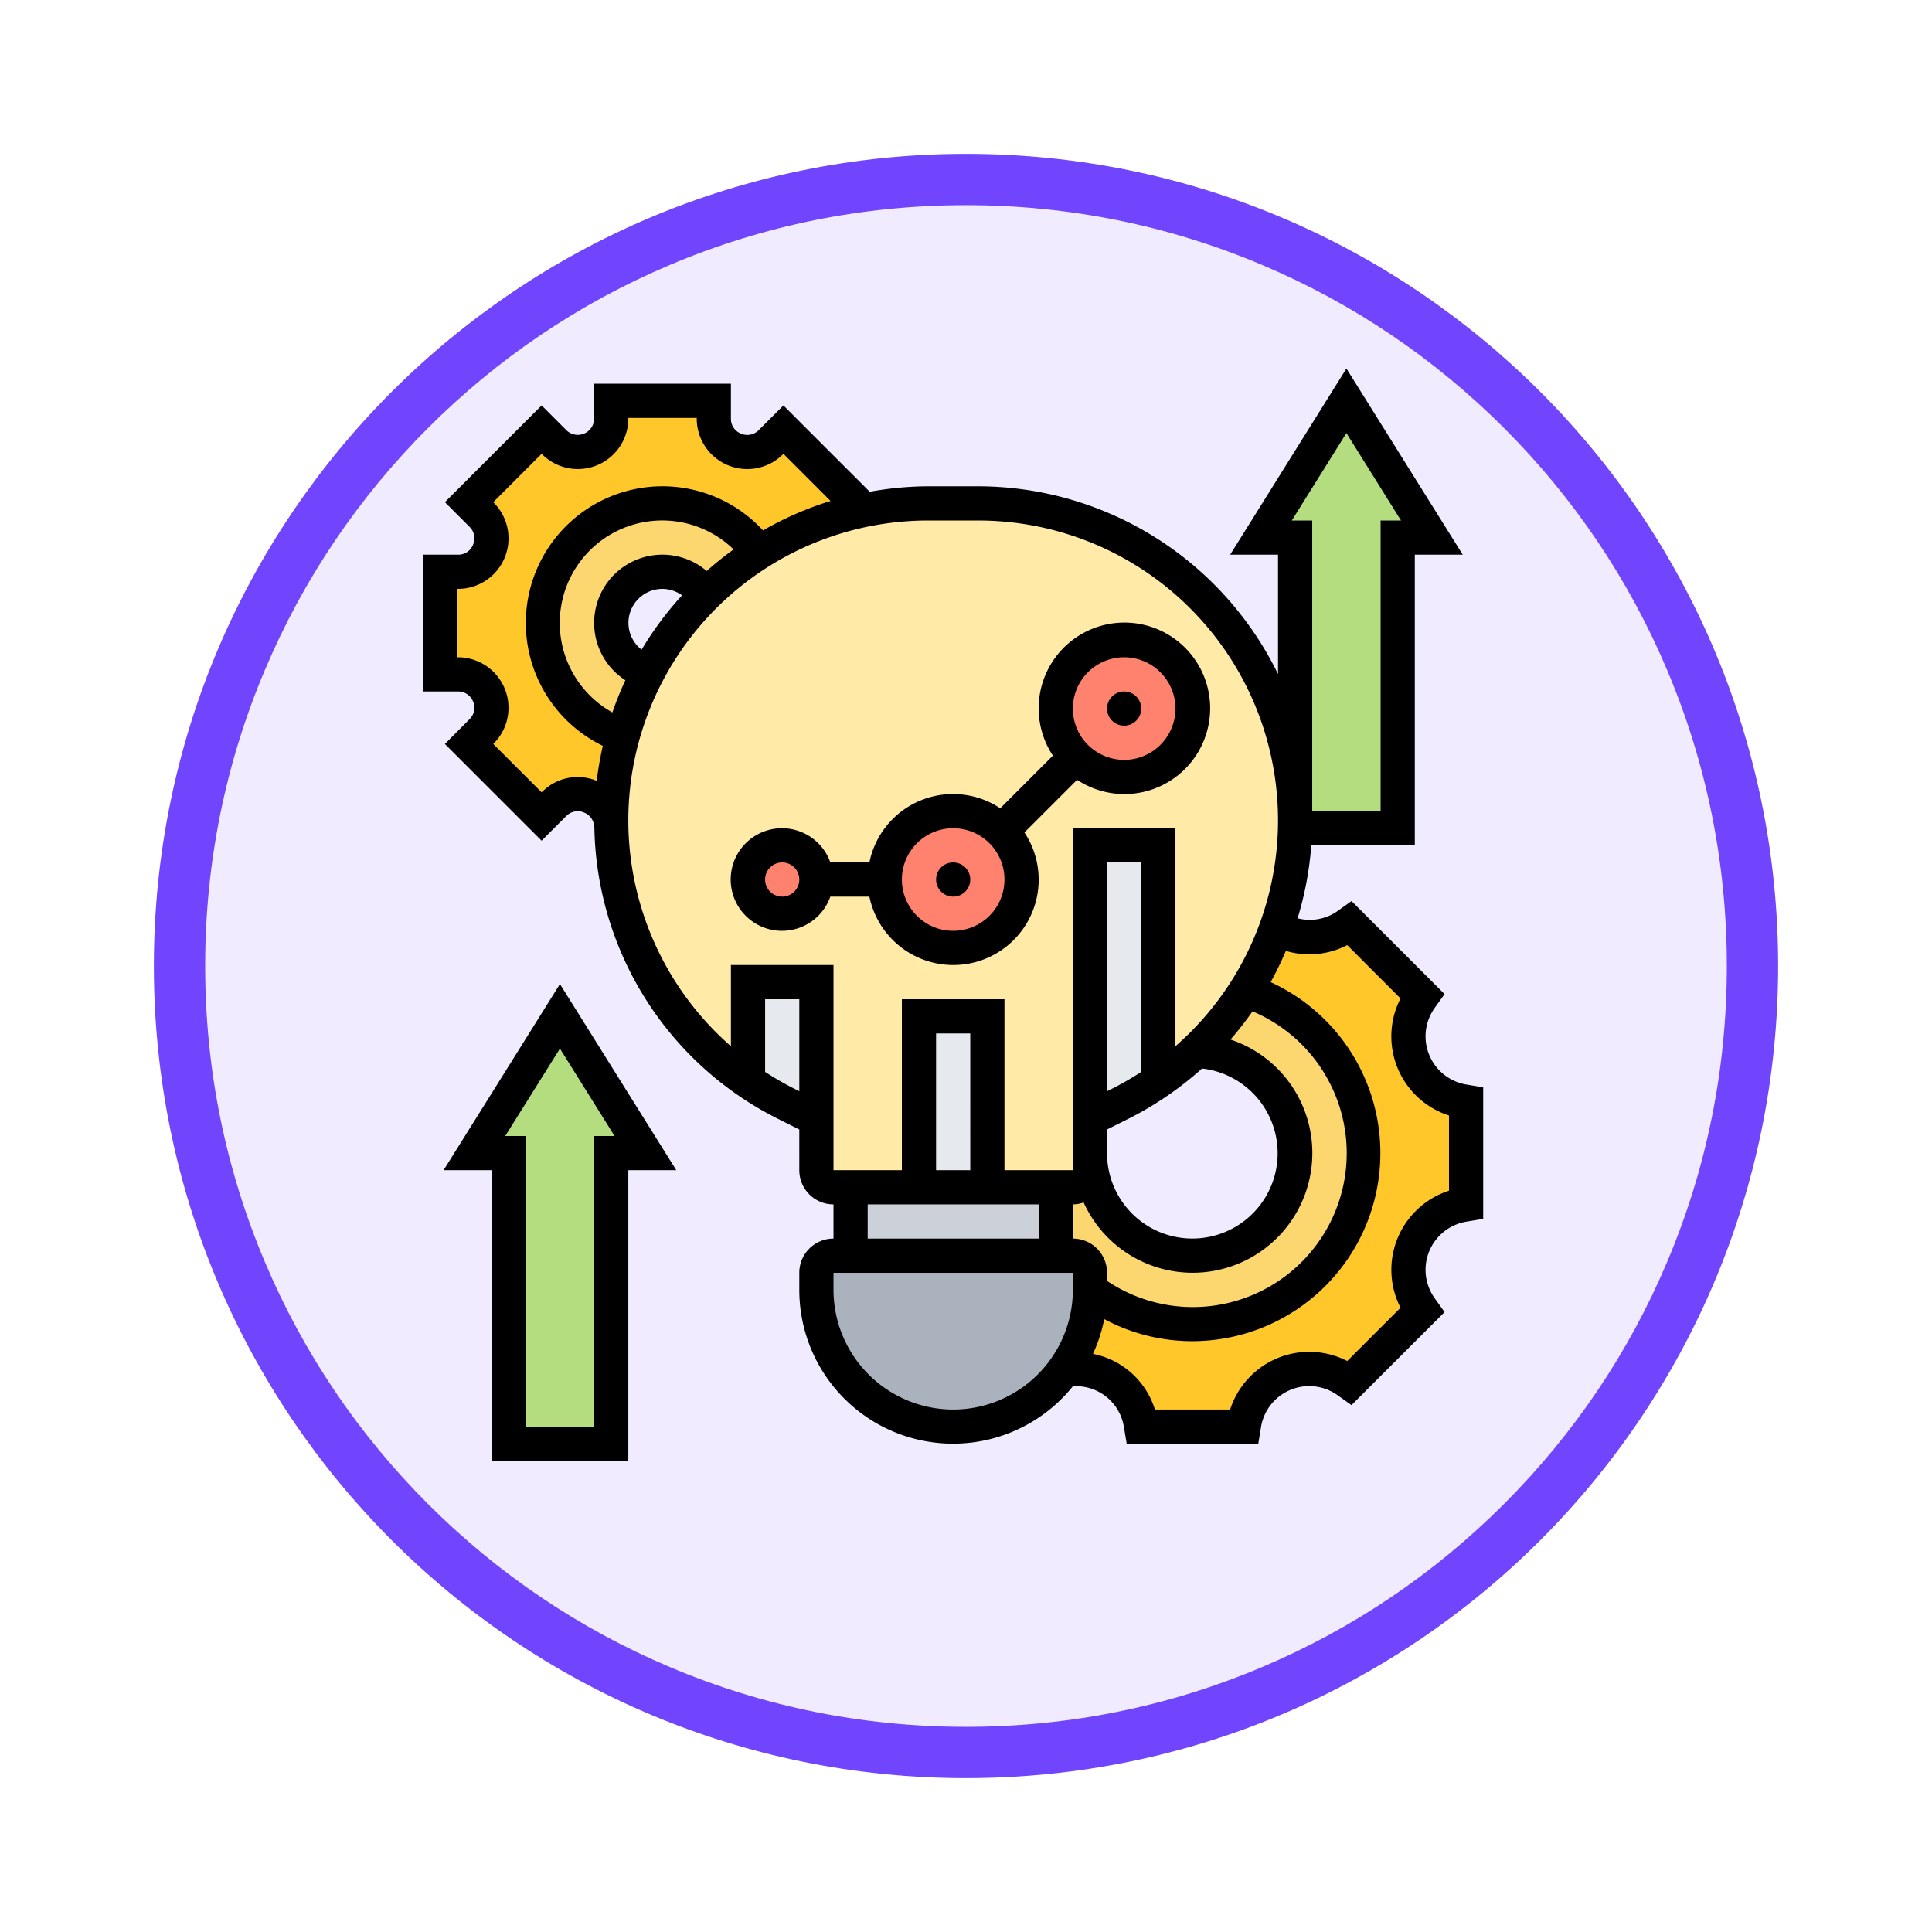 <svg xmlns="http://www.w3.org/2000/svg" xmlns:xlink="http://www.w3.org/1999/xlink" width="113" height="113" viewBox="0 0 113 113">
  <defs>
    <filter id="Trazado_982547" x="0" y="0" width="113" height="113" filterUnits="userSpaceOnUse">
      <feOffset dy="3" input="SourceAlpha"/>
      <feGaussianBlur stdDeviation="3" result="blur"/>
      <feFlood flood-opacity="0.161"/>
      <feComposite operator="in" in2="blur"/>
      <feComposite in="SourceGraphic"/>
    </filter>
  </defs>
  <g id="Grupo_1164254" data-name="Grupo 1164254" transform="translate(-587 -956.5)">
    <g id="Grupo_1163940" data-name="Grupo 1163940" transform="translate(0 -1521.5)">
      <g id="Grupo_1161819" data-name="Grupo 1161819" transform="translate(596 2484)">
        <g id="Grupo_1152576" data-name="Grupo 1152576" transform="translate(0)">
          <g id="Grupo_1148633" data-name="Grupo 1148633">
            <g id="Grupo_1148525" data-name="Grupo 1148525">
              <g transform="matrix(1, 0, 0, 1, -9, -6)" filter="url(#Trazado_982547)">
                <g id="Trazado_982547-2" data-name="Trazado 982547" transform="translate(9 6)" fill="#f0ebfe">
                  <path d="M 47.5 93.5 C 41.289 93.5 35.265 92.284 29.595 89.886 C 24.118 87.569 19.198 84.252 14.973 80.027 C 10.748 75.802 7.431 70.882 5.114 65.405 C 2.716 59.735 1.5 53.711 1.5 47.5 C 1.5 41.289 2.716 35.265 5.114 29.595 C 7.431 24.118 10.748 19.198 14.973 14.973 C 19.198 10.748 24.118 7.431 29.595 5.114 C 35.265 2.716 41.289 1.5 47.5 1.5 C 53.711 1.5 59.735 2.716 65.405 5.114 C 70.882 7.431 75.802 10.748 80.027 14.973 C 84.252 19.198 87.569 24.118 89.886 29.595 C 92.284 35.265 93.5 41.289 93.5 47.5 C 93.5 53.711 92.284 59.735 89.886 65.405 C 87.569 70.882 84.252 75.802 80.027 80.027 C 75.802 84.252 70.882 87.569 65.405 89.886 C 59.735 92.284 53.711 93.5 47.5 93.5 Z" stroke="none"/>
                  <path d="M 47.5 3 C 41.491 3 35.664 4.176 30.18 6.496 C 24.881 8.737 20.122 11.946 16.034 16.034 C 11.946 20.122 8.737 24.881 6.496 30.18 C 4.176 35.664 3 41.491 3 47.5 C 3 53.509 4.176 59.336 6.496 64.82 C 8.737 70.119 11.946 74.878 16.034 78.966 C 20.122 83.054 24.881 86.263 30.18 88.504 C 35.664 90.824 41.491 92 47.5 92 C 53.509 92 59.336 90.824 64.82 88.504 C 70.119 86.263 74.878 83.054 78.966 78.966 C 83.054 74.878 86.263 70.119 88.504 64.82 C 90.824 59.336 92 53.509 92 47.5 C 92 41.491 90.824 35.664 88.504 30.18 C 86.263 24.881 83.054 20.122 78.966 16.034 C 74.878 11.946 70.119 8.737 64.82 6.496 C 59.336 4.176 53.509 3 47.5 3 M 47.5 0 C 73.734 0 95 21.266 95 47.5 C 95 73.734 73.734 95 47.5 95 C 21.266 95 0 73.734 0 47.5 C 0 21.266 21.266 0 47.5 0 Z" stroke="none" fill="#7145fe"/>
                </g>
              </g>
            </g>
          </g>
        </g>
      </g>
    </g>
    <g id="desarrollando_1_" data-name="desarrollando (1)" transform="translate(610.75 977.943)">
      <g id="Grupo_1164252" data-name="Grupo 1164252">
        <g id="Grupo_1164237" data-name="Grupo 1164237">
          <path id="Trazado_999557" data-name="Trazado 999557" d="M55,2l5,8H58V27H52V10H50Z" fill="#b4dd7f"/>
        </g>
        <g id="Grupo_1164238" data-name="Grupo 1164238">
          <path id="Trazado_999558" data-name="Trazado 999558" d="M9,38l5,8H12V63H6V46H4Z" fill="#b4dd7f"/>
        </g>
        <g id="Grupo_1164239" data-name="Grupo 1164239">
          <path id="Trazado_999559" data-name="Trazado 999559" d="M49.23,36.28a18.09,18.09,0,0,0,1.66-3.43,3.947,3.947,0,0,0,.46.23,3.843,3.843,0,0,0,3.72-.43l.12-.09,4.25,4.25-.09.12a3.874,3.874,0,0,0-.43,3.72,3.867,3.867,0,0,0,2.93,2.33L62,43v6l-.15.03a3.845,3.845,0,0,0-2.5,6.04l.09.12-4.25,4.24-.12-.08a3.874,3.874,0,0,0-3.72-.43,3.867,3.867,0,0,0-2.33,2.93L49,62H43l-.03-.16a3.836,3.836,0,0,0-2.32-2.92,3.95,3.95,0,0,0-2.17-.23A8.01,8.01,0,0,0,40,54a10,10,0,1,0,9.1-17.51h-.01c.05-.07.1-.14.14-.21Z" fill="#ffc729"/>
        </g>
        <g id="Grupo_1164240" data-name="Grupo 1164240">
          <path id="Trazado_999560" data-name="Trazado 999560" d="M12.67,21.6,12,26.54c0,.13,0,.27.01.4H12a1.922,1.922,0,0,0-1.2-1.78c-.01,0-.01-.01-.02-.01a1.923,1.923,0,0,0-2.1.41l-.75.75L3.69,22.07l.75-.75a1.923,1.923,0,0,0,.41-2.1c0-.01-.01-.01-.01-.02A1.922,1.922,0,0,0,3.06,18H2V12H3.06a1.922,1.922,0,0,0,1.78-1.2c0-.01.01-.01.01-.02a1.923,1.923,0,0,0-.41-2.1l-.75-.75L7.93,3.69l.75.75a1.923,1.923,0,0,0,2.1.41c.01,0,.01-.01.02-.01A1.922,1.922,0,0,0,12,3.06V2h6V3.06a1.922,1.922,0,0,0,1.2,1.78c.01,0,.01.01.02.01a1.923,1.923,0,0,0,2.1-.41l.75-.75,4.24,4.24-.75.75a18.3,18.3,0,0,0-4.92,2.19v-.01A7,7,0,1,0,12.67,21.6Z" fill="#ffc729"/>
        </g>
        <g id="Grupo_1164241" data-name="Grupo 1164241">
          <path id="Trazado_999561" data-name="Trazado 999561" d="M20.64,10.86v.01a18.256,18.256,0,0,0-3.13,2.48,3,3,0,1,0-3.36,4.53,17.929,17.929,0,0,0-1.48,3.72,7,7,0,1,1,7.97-10.74Z" fill="#fcd770"/>
        </g>
        <g id="Grupo_1164242" data-name="Grupo 1164242">
          <path id="Trazado_999562" data-name="Trazado 999562" d="M40,46a6,6,0,1,0,6.21-6l-.01-.01a17.949,17.949,0,0,0,2.89-3.5h.01A10,10,0,1,1,40,54V53a1,1,0,0,0-1-1H38V48h1a1,1,0,0,0,1-1Z" fill="#fcd770"/>
        </g>
        <g id="Grupo_1164243" data-name="Grupo 1164243">
          <path id="Trazado_999563" data-name="Trazado 999563" d="M40,53v1a8.01,8.01,0,0,1-1.52,4.69,8.414,8.414,0,0,1-.82.97A8,8,0,0,1,24,54V53a1,1,0,0,1,1-1H39A1,1,0,0,1,40,53Z" fill="#aab2bd"/>
        </g>
        <g id="Grupo_1164244" data-name="Grupo 1164244">
          <path id="Trazado_999564" data-name="Trazado 999564" d="M38,48v4H26V48H38Z" fill="#ccd1d9"/>
        </g>
        <g id="Grupo_1164245" data-name="Grupo 1164245">
          <path id="Trazado_999565" data-name="Trazado 999565" d="M40,46v1a1,1,0,0,1-1,1H34V38H30V48H25a1,1,0,0,1-1-1V36H20v5.78a18.485,18.485,0,0,1-7.99-14.84c-.01-.13-.01-.27-.01-.4l.67-4.94a17.929,17.929,0,0,1,1.48-3.72,18.5,18.5,0,0,1,3.28-4.45l.08-.08a18.716,18.716,0,0,1,8.05-4.67A18.6,18.6,0,0,1,30.54,8h2.92A18.533,18.533,0,0,1,50.89,32.85a18.09,18.09,0,0,1-1.66,3.43c-.04.07-.09.14-.14.21a17.949,17.949,0,0,1-2.89,3.5A16.385,16.385,0,0,1,44,41.78V28H40V46Z" fill="#ffeaa7"/>
        </g>
        <g id="Grupo_1164246" data-name="Grupo 1164246">
          <path id="Trazado_999566" data-name="Trazado 999566" d="M42,16a4,4,0,1,1-4,4A4,4,0,0,1,42,16Z" fill="#ff826e"/>
        </g>
        <g id="Grupo_1164247" data-name="Grupo 1164247">
          <path id="Trazado_999567" data-name="Trazado 999567" d="M34.83,27.17A4,4,0,1,1,32,26,4.025,4.025,0,0,1,34.83,27.17Z" fill="#ff826e"/>
        </g>
        <g id="Grupo_1164248" data-name="Grupo 1164248">
          <circle id="Elipse_12280" data-name="Elipse 12280" cx="2" cy="2" r="2" transform="translate(20 28)" fill="#ff826e"/>
        </g>
        <g id="Grupo_1164249" data-name="Grupo 1164249">
          <path id="Trazado_999568" data-name="Trazado 999568" d="M44,41.78v.01a17.983,17.983,0,0,1-2.25,1.33L40,44V28h4Z" fill="#e6e9ed"/>
        </g>
        <g id="Grupo_1164250" data-name="Grupo 1164250">
          <path id="Trazado_999569" data-name="Trazado 999569" d="M30,38h4V48H30Z" fill="#e6e9ed"/>
        </g>
        <g id="Grupo_1164251" data-name="Grupo 1164251">
          <path id="Trazado_999570" data-name="Trazado 999570" d="M24,36v8l-1.75-.88A17.982,17.982,0,0,1,20,41.79V36Z" fill="#e6e9ed"/>
        </g>
      </g>
      <g id="Grupo_1164253" data-name="Grupo 1164253">
        <circle id="Elipse_12281" data-name="Elipse 12281" cx="1" cy="1" r="1" transform="translate(31 29)"/>
        <path id="Trazado_999571" data-name="Trazado 999571" d="M32,35a4.992,4.992,0,0,0,4.167-7.753l3.08-3.08a5.015,5.015,0,1,0-1.414-1.414l-3.08,3.08A4.991,4.991,0,0,0,27.1,29H24.816a3,3,0,1,0,0,2H27.1A5.009,5.009,0,0,0,32,35ZM42,17a3,3,0,1,1-3,3A3,3,0,0,1,42,17ZM32,27a3,3,0,1,1-3,3A3,3,0,0,1,32,27ZM22,31a1,1,0,1,1,1-1A1,1,0,0,1,22,31Z"/>
        <circle id="Elipse_12282" data-name="Elipse 12282" cx="1" cy="1" r="1" transform="translate(41 19)"/>
        <path id="Trazado_999572" data-name="Trazado 999572" d="M2.195,47H5V64h8V47h2.805L9,36.113ZM11,45V62H7V45H5.8L9,39.887,12.195,45Z"/>
        <path id="Trazado_999573" data-name="Trazado 999573" d="M62.015,41.989a2.856,2.856,0,0,1-1.854-4.477l.58-.812L55.3,31.259l-.813.581a2.822,2.822,0,0,1-2.342.426,19.547,19.547,0,0,0,.8-4.266H59V11h2.805L55,.113,48.2,11H51v6.984A19.545,19.545,0,0,0,33.459,7H30.541a19.591,19.591,0,0,0-3.422.319L22.072,2.272,20.613,3.73a.934.934,0,0,1-1.035.184A.918.918,0,0,1,19,3.063V1H11V3.063a.955.955,0,0,1-1.612.667L7.929,2.272,2.272,7.928,3.73,9.388a.933.933,0,0,1,.185,1.035A.921.921,0,0,1,3.063,11H1v8H3.063a.932.932,0,0,1,.862.6.921.921,0,0,1-.2,1.009L2.272,22.072l5.656,5.656L9.387,26.27a.934.934,0,0,1,1.035-.184.918.918,0,0,1,.578.851h.014A19.425,19.425,0,0,0,21.8,44.019l1.2.6V47a2,2,0,0,0,2,2v2a2,2,0,0,0-2,2v1a8.993,8.993,0,0,0,16,5.639,2.867,2.867,0,0,1,1.267.209,2.825,2.825,0,0,1,1.717,2.162l.166.99h7.695l.161-.984a2.857,2.857,0,0,1,4.478-1.854l.813.58L60.742,55.3l-.579-.81a2.856,2.856,0,0,1,1.847-4.479l.99-.164V42.153ZM39,51V49a1.969,1.969,0,0,0,.631-.112,7,7,0,1,0,8.587-9.531,19.471,19.471,0,0,0,1.29-1.647A9,9,0,1,1,41,53.477V53A2,2,0,0,0,39,51Zm4-9.749a17.8,17.8,0,0,1-1.7.979l-.3.152V29h2Zm-2,3.367,1.2-.6a19.723,19.723,0,0,0,4.355-2.966A4.989,4.989,0,1,1,41,46ZM55,3.887,58.195,9H57V26H53V9H51.805ZM7.974,24.854l-.045.045L5.1,22.07l.044-.044A2.955,2.955,0,0,0,3.063,17H3V13h.063A2.955,2.955,0,0,0,5.145,7.974L5.1,7.929,7.929,5.1l.045.044A2.955,2.955,0,0,0,13,3.063V3h4v.063a2.956,2.956,0,0,0,5.027,2.083l.045-.045,2.756,2.756A19.4,19.4,0,0,0,20.877,9.58a7.991,7.991,0,1,0-9.368,12.6,19.148,19.148,0,0,0-.358,2.047,2.917,2.917,0,0,0-3.177.631Zm5.8-8.3A1.986,1.986,0,0,1,15,13a1.979,1.979,0,0,1,1.142.377A19.6,19.6,0,0,0,13.773,16.559Zm3.81-4.6a3.992,3.992,0,1,0-4.757,6.39,19.537,19.537,0,0,0-.76,1.883,5.993,5.993,0,1,1,7.09-9.536,19.708,19.708,0,0,0-1.573,1.263ZM22.7,42.23a17.891,17.891,0,0,1-1.7-.979V37h2v5.382ZM19,35v4.749A17.54,17.54,0,0,1,30.541,9h2.918A17.54,17.54,0,0,1,45,39.749V27H39V47H35V37H29V47H25V35ZM33,47H31V39h2Zm-6,2H37v2H27Zm5,12a7.008,7.008,0,0,1-7-7V53H39v1A7.008,7.008,0,0,1,32,61ZM61,48.2a4.859,4.859,0,0,0-2.834,6.845l-3.118,3.117A4.859,4.859,0,0,0,48.2,61H43.8a4.754,4.754,0,0,0-3.624-3.256,8.93,8.93,0,0,0,.659-2.034A10.891,10.891,0,0,0,46,57a11,11,0,0,0,4.569-21,19.244,19.244,0,0,0,.888-1.827,4.819,4.819,0,0,0,3.591-.337l3.117,3.117A4.859,4.859,0,0,0,61,43.8Z"/>
      </g>
    </g>
  </g>
</svg>
